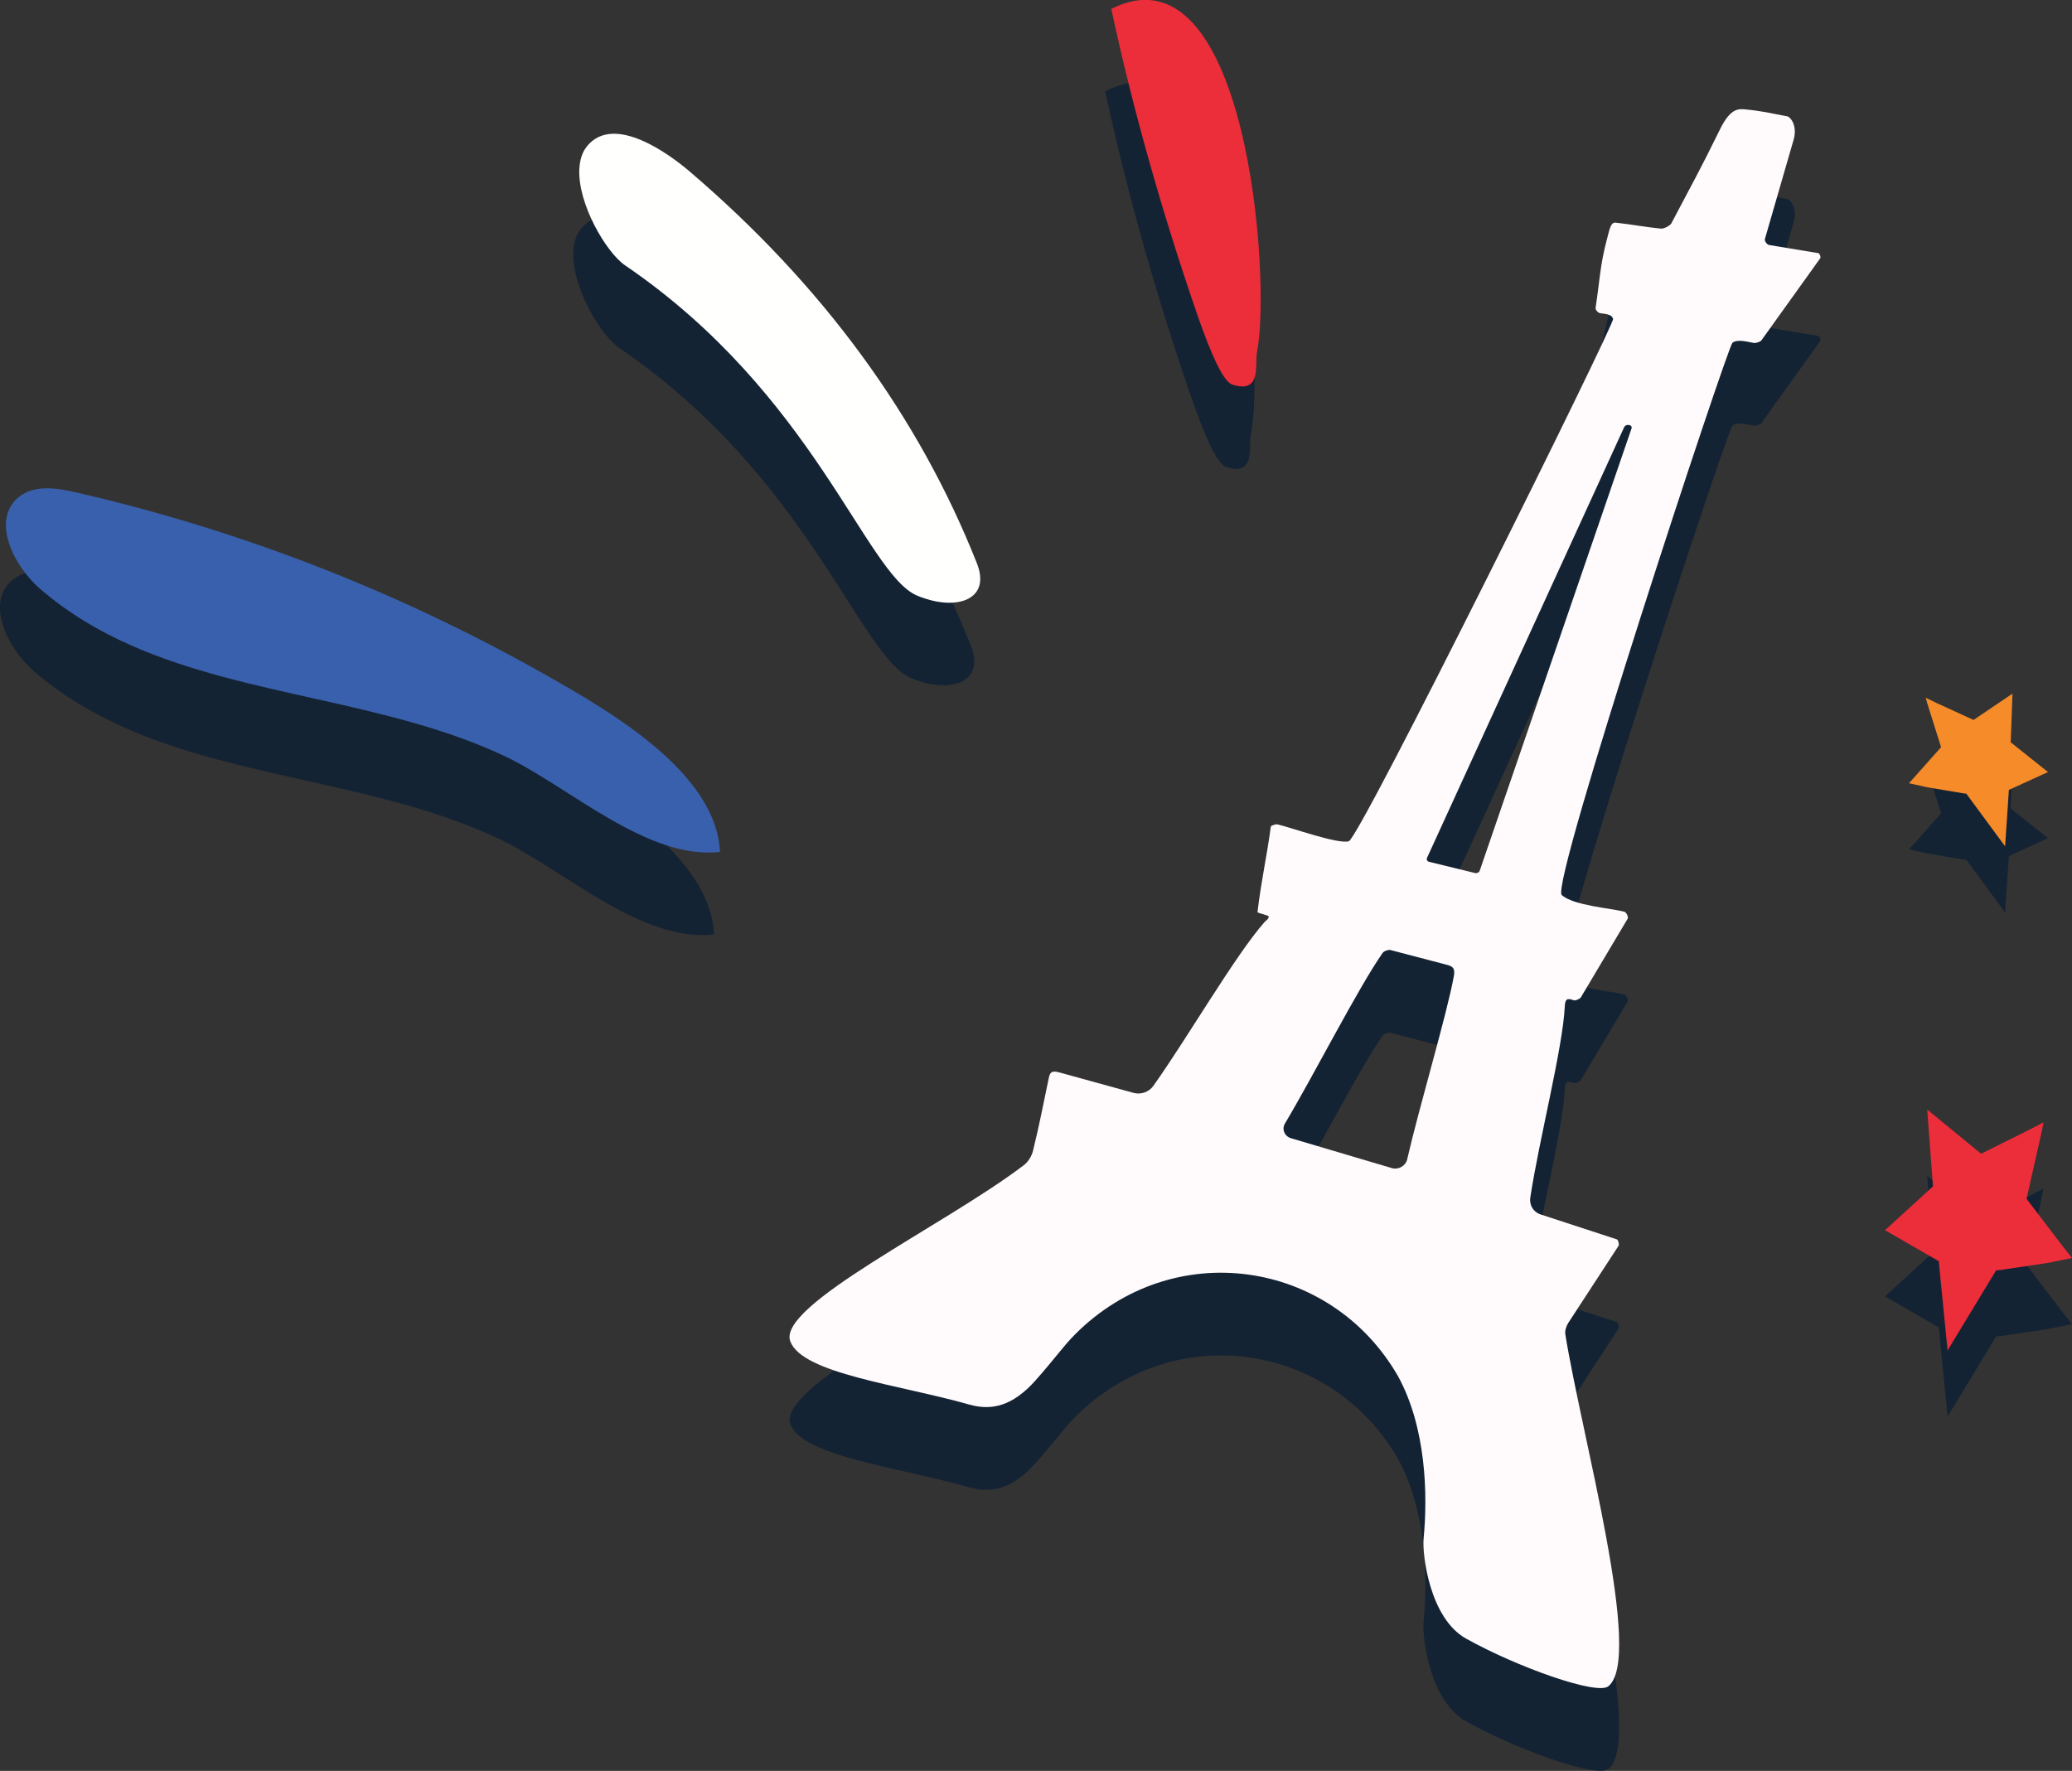 <svg xmlns="http://www.w3.org/2000/svg" xmlns:xlink="http://www.w3.org/1999/xlink" viewBox="0 0 1149.1 982.2" xmlns:v="https://vecta.io/nano"><rect x="0" y="0" width="1149.1" height="982.2" fill="#333333" stroke="none"/><path d="M69.3 403.7c64.1 28.4 141.9 30.8 206.9 61.3 36 16.9 79.2 57.9 119.8 53.3-2-43.9-60.9-77.9-95.3-97.4-81.8-46.5-170.3-81-261.8-102-10.8-2.5-23.2-4.4-31.8 2.6-15.4 12.5-3.2 37.8 11.7 50.8 15.4 13.3 32.4 23.3 50.5 31.4zm591.4-183.2c7.4 21.4 14.3 36.9 19.3 38.5 16.6 5.4 12.4-11.6 13.7-17.9 8.1-39.6-5.4-228.2-80.8-190.5 12.3 57 28.8 115 47.8 169.9zM343.4 193C448 264.2 476.8 363.9 505.2 376.1c1.4.6 2.8 1.1 4.3 1.6 19.2 6.4 36.6 0 29-19.4-32.2-81.5-85.6-154.7-159.7-217.8-10-8.5-41.1-32-56.3-14-2.9 3.4-4.2 7.8-4.5 12.7-1.2 19.4 14.9 46.6 25.4 53.8z" fill="#142333"/><path d="M72.6 357.9c64.1 28.4 141.9 30.8 206.9 61.3 36 16.9 79.2 57.9 119.8 53.3-2-43.9-60.9-77.9-95.3-97.4-81.8-46.5-170.3-81-261.8-102-10.8-2.5-23.2-4.4-31.8 2.6-15.4 12.5-3.2 37.8 11.7 50.8 15.4 13.3 32.4 23.4 50.5 31.4z" fill="#3960ac"/><path d="M664.1 174.8c7.4 21.4 14.3 36.9 19.3 38.5 16.6 5.4 12.4-11.6 13.7-17.9 8.1-39.6-5.4-228.2-80.8-190.5 12.2 57 28.8 114.9 47.8 169.9z" fill="#ec2d3a"/><path d="M346.7 147.2c104.7 71.3 133.4 170.9 161.8 183.1 1.4.6 2.8 1.1 4.3 1.6 19.2 6.4 36.6 0 29-19.4-32.2-81.4-85.6-154.5-159.7-217.7-10-8.5-41.1-32-56.3-14-2.9 3.4-4.2 7.8-4.5 12.7-1.1 19.3 14.9 46.6 25.4 53.7z" fill="#fffffd"/><path d="M868.1 785.9c-.3-1.9.5-4.5 1.6-6.2l27.9-42.8c.5-.8-.2-3.4-.9-3.6l-42.2-13.8c-4.1-1.3-6.5-5.2-5.8-9.5 4.6-30.8 18.1-83.3 19.1-105.9.2-4.1 1.3-4.8 5-3.4.9.3 3.3-.7 3.9-1.6l26-43.7c.5-.8-.7-3.5-1.8-3.8-7.3-2-28.3-3.4-34.8-9.3-6.5-5.8 91.9-304 94.7-306.3 2.8-2.2 8.8-.4 11.8.1 1.2.2 3.7-.6 4.3-1.5l32.6-45.5c.4-.6-.3-2.6-1.1-2.8l-27.2-4.5c-1.3-.2-2.8-2.3-2.4-3.4l16-55.3c2-7.5-1.7-12.3-3.7-12.7-10.4-1.9-13.3-2.9-23.9-3.9-4.6-.4-8.5 1.1-13.8 12.1-10.2 20.9-15.8 30.8-26.5 51.2-.7 1.3-4.1 3-5.7 2.9-8.4-.8-16.7-2.4-25.1-3.3-2.7-.3-3.3 2.9-4.9 9.1-3.9 14.6-4 23.2-6.3 38-.2 1.1 1.2 2.9 2.5 3.1 2 .4 6.5.3 7.2 3.2.8 3-140.5 288-146.6 289.7s-31.5-7.5-39.6-9.4c-1-.2-3.6.8-3.6 1.2-2.3 17-5.4 30.4-7.4 47.4-.1.7 6 1.7 6.2 2.5.3 1.1-1.7 2.5-2.3 3.1-16.3 18.5-42.7 64.2-61.7 90.9-2.4 3.4-7 5-11.1 3.8l-41-11.3c-4.1-1.1-5.2-.3-5.9 3.3-3.1 14.6-5.1 25.6-8.7 40.1-.7 3-2.7 6.3-5.3 8.2-43.8 33.3-136.9 77.6-129.3 97.6 6.8 17.9 60.1 23.9 99.2 35 12.3 3.5 24 1 36.8-13.4 11.5-13 15-18.5 21.8-25.4 54.5-54.8 142.1-41.7 179.3 23.2 15.5 28.4 16.5 65.5 14.1 90.1-.8 8.2 3.2 44.1 23.7 55.4 28.4 15.8 72.3 31.4 78.7 26.4 19.9-15.5-14.8-139.1-23.8-195.3zm-61.8-198.7c-3.9 21.5-19.1 72.1-25.9 101.7-.8 3.6-4.8 5.9-8.4 4.9l-56-16.6c-3.7-1.1-5.3-5.1-3.3-8.3 16.3-27.4 40.6-75.2 54.1-94.5.7-1 3.2-1.9 4.3-1.6l30.9 8.1c4 .8 5 2.3 4.3 6.3zm11.7-57.1l-25.4-6.2c-1.1-.3-1.6-1.2-1.2-2.2l109.3-238.8c1-2.2 4.9-1.5 4.1.7l-84.1 245c-.3 1.1-1.5 1.7-2.7 1.5z" fill="#142333"/><path d="M868.1 740c-.3-1.9.5-4.5 1.6-6.2l27.9-42.8c.5-.8-.2-3.4-.9-3.6l-42.2-13.8c-4.1-1.3-6.5-5.2-5.8-9.5 4.6-30.8 18.1-83.3 19.1-105.9.2-4.1 1.3-4.8 5-3.4.9.3 3.3-.7 3.9-1.6l26-43.7c.5-.8-.7-3.5-1.8-3.8-7.3-2-28.3-3.4-34.8-9.3-6.5-5.8 91.9-304 94.7-306.3 2.8-2.2 8.8-.4 11.8.1 1.2.2 3.7-.6 4.3-1.5l32.6-45.5c.4-.6-.3-2.6-1.1-2.8l-27.2-4.5c-1.3-.2-2.8-2.3-2.4-3.4l16-55.3c2-7.5-1.7-12.3-3.7-12.7-10.4-1.9-13.3-2.9-23.9-3.9-4.6-.4-8.5 1.1-13.8 12.1-10.2 20.9-15.8 30.8-26.5 51.2-.7 1.3-4.1 3-5.7 2.9-8.4-.8-16.7-2.4-25.1-3.3-2.7-.3-3.3 2.9-4.9 9.1-3.9 14.6-4 23.2-6.3 38-.2 1.1 1.2 2.9 2.5 3.1 2 .4 6.5.3 7.2 3.2.8 3-140.5 288-146.6 289.7s-31.5-7.5-39.6-9.4c-1-.2-3.6.8-3.6 1.2-2.3 17-5.4 30.4-7.4 47.4-.1.7 6 1.7 6.2 2.5.3 1.1-1.7 2.5-2.3 3.1-16.3 18.5-42.7 64.2-61.7 90.9-2.4 3.4-7 5-11.1 3.8l-41-11.3c-4.1-1.1-5.2-.3-5.9 3.3-3.1 14.6-5.1 25.6-8.7 40.1-.7 3-2.7 6.3-5.3 8.2-43.8 33.3-136.9 77.6-129.3 97.6 6.8 17.9 60.1 23.9 99.2 35 12.3 3.5 24 1 36.8-13.4 11.5-13 15-18.5 21.8-25.4 54.5-54.8 142.1-41.7 179.3 23.2 15.5 28.4 16.5 65.5 14.1 90.1-.8 8.2 3.2 44.1 23.7 55.4 28.4 15.8 72.3 31.4 78.7 26.4 19.9-15.5-14.8-139.1-23.8-195.3zm-61.8-198.7c-3.9 21.5-19.1 72.1-25.9 101.7-.8 3.6-4.8 5.9-8.4 4.9l-56-16.6c-3.7-1.1-5.3-5.1-3.3-8.3 16.3-27.4 40.6-75.2 54.1-94.5.7-1 3.2-1.9 4.3-1.6L802 535c4 .9 5 2.3 4.3 6.3zm11.7-57.1l-25.4-6.2c-1.1-.3-1.6-1.2-1.2-2.2L900.7 237c1-2.2 4.9-1.5 4.1.7l-84.1 245c-.3 1.1-1.5 1.8-2.7 1.5z" fill="#fffbfd"/><g fill="#142333"><use xlink:href="#B"/><use xlink:href="#C"/></g><use xlink:href="#B" y="-36.7" fill="#ec2d3a"/><use xlink:href="#C" y="-36.7" fill="#f68b29"/><defs ><path id="B" d="M1098.7 676.6l-29.9-24.5 3.2 42.6-26.6 24.3 29.8 17.2 4.9 49.5 26.9-44.4 2.2-.2 26.8-4 13.1-2.7-6-7.6-19.2-25.2 8.4-37.2 1-5.2-8.1 4.2-25.1 12.5z"/><path id="C" d="M1094.5 436l21.6-14.6-1 27 20.7 16.5-21.7 9.9-2.1 31.3-21.5-29.2-1.7-.2-20.2-3.4-9.9-2.2 4.2-4.7 13.6-15.3-7.6-24.1-.9-3.3 6.2 3 19.2 8.8z"/></defs></svg>